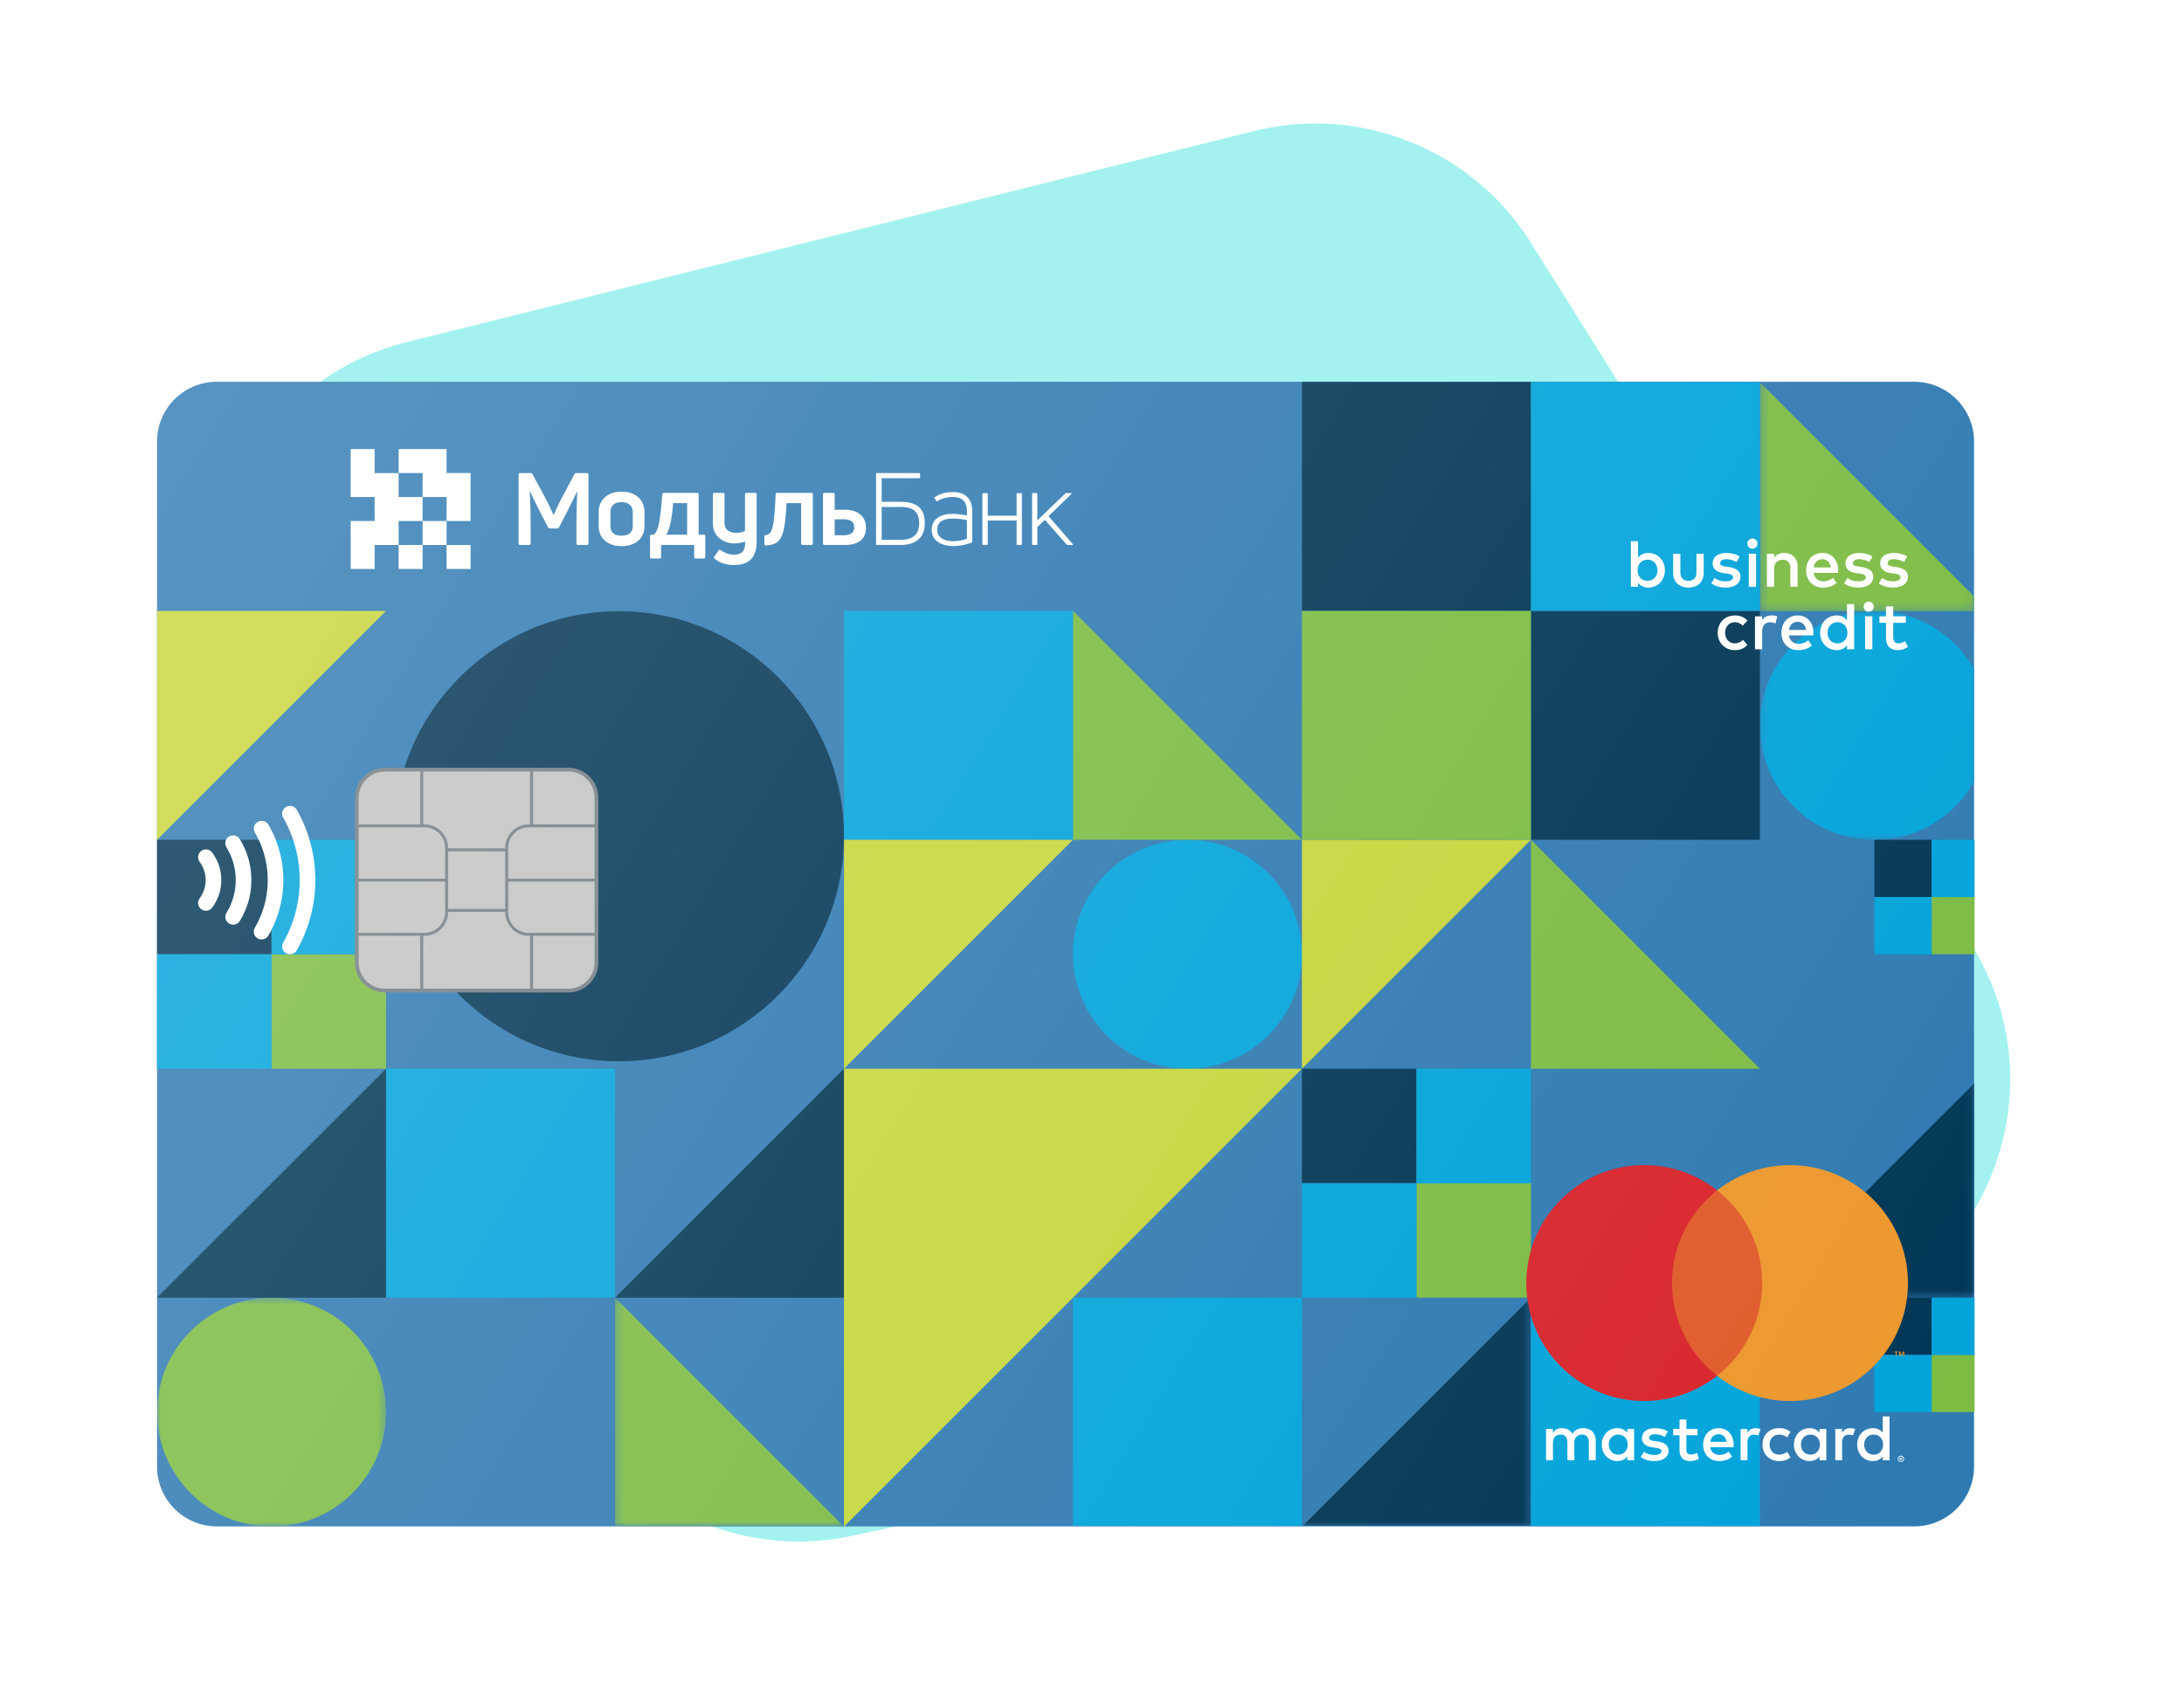 <svg fill="none" height="226" width="292" xmlns="http://www.w3.org/2000/svg" xmlns:xlink="http://www.w3.org/1999/xlink"><filter id="a" color-interpolation-filters="sRGB" filterUnits="userSpaceOnUse" height="195" width="285" x="0" y="30.055"><feFlood flood-opacity="0" result="BackgroundImageFix"/><feColorMatrix in="SourceAlpha" values="0 0 0 0 0 0 0 0 0 0 0 0 0 0 0 0 0 0 127 0"/><feOffset dx="7" dy="14"/><feGaussianBlur stdDeviation="10.5"/><feColorMatrix values="0 0 0 0 0 0 0 0 0 0.437 0 0 0 0 0.533 0 0 0 0.2 0"/><feBlend in2="BackgroundImageFix" result="effect1_dropShadow"/><feBlend in="SourceGraphic" in2="effect1_dropShadow" result="shape"/></filter><linearGradient id="b" gradientUnits="userSpaceOnUse" x1="19" x2="257" y1="43" y2="190"><stop offset="0" stop-color="#fff" stop-opacity=".2"/><stop offset="1" stop-color="#fff" stop-opacity="0"/></linearGradient><clipPath id="c"><path d="m14 37.055h243v153h-243z"/></clipPath><mask id="d" height="32" maskUnits="userSpaceOnUse" width="32" x="13" y="159"><path d="m14 159.539h30.614v30.588h-30.614z" fill="#7bbb42"/></mask><mask id="e" height="32" maskUnits="userSpaceOnUse" width="29" x="228" y="67"><path d="m228.299 67.697h28.63v30.613h-28.63z" fill="#00a3da"/></mask><mask id="f" height="31" maskUnits="userSpaceOnUse" width="29" x="228" y="37"><path d="m228.299 37.127h28.63v30.613h-28.63z" fill="#fff"/></mask><mask id="g" height="32" maskUnits="userSpaceOnUse" width="31" x="75" y="159"><path d="m75.228 159.54h30.614v30.587h-30.614z" fill="#fff"/></mask><mask id="h" height="32" maskUnits="userSpaceOnUse" width="31" x="167" y="159"><path d="m167.072 159.54h30.613v30.587h-30.613z" fill="#fff"/></mask><mask id="i" height="32" maskUnits="userSpaceOnUse" width="29" x="228" y="128"><path d="m228.299 128.925h28.63v30.615h-28.63z" fill="#fff"/></mask><path d="m31.898 93.266c-9.171-19.396 1.697-42.336 22.517-47.523l113.235-28.213a34 34 0 0 1 37.023 14.925l58.872 93.857c12.52 19.96 1.435 46.294-21.59 51.293l-127.939 27.773c-15.458 3.356-31.189-4.393-37.95-18.693z" fill="#a3f2ef"/><g clip-path="url(#c)" filter="url(#a)"><path clip-rule="evenodd" d="m14 182.126a8 8 0 0 0 8 8h226.929a8 8 0 0 0 8-8v-137.07a8 8 0 0 0 -8-8h-226.929a8 8 0 0 0 -8 8z" fill="#2e79b1" fill-rule="evenodd"/><path clip-rule="evenodd" d="m45.654 97.835c0-16.621 13.474-30.094 30.094-30.094s30.094 13.473 30.094 30.094-13.474 30.095-30.094 30.095-30.094-13.474-30.094-30.095z" fill="#003555" fill-rule="evenodd"/><g mask="url(#d)"><path clip-rule="evenodd" d="m14 174.846c0-8.453 6.853-15.307 15.307-15.307s15.307 6.854 15.307 15.307c0 8.454-6.853 15.308-15.307 15.308s-15.307-6.854-15.307-15.308z" fill="#7bbb42" fill-rule="evenodd"/></g><path clip-rule="evenodd" d="m136.457 113.618c0-8.454 6.853-15.307 15.307-15.307s15.307 6.853 15.307 15.307-6.853 15.307-15.307 15.307-15.307-6.853-15.307-15.307z" fill="#00a3da" fill-rule="evenodd"/><g mask="url(#e)"><path clip-rule="evenodd" d="m228.299 83.004c0-8.455 6.854-15.308 15.308-15.308s15.306 6.854 15.306 15.308-6.852 15.306-15.306 15.306-15.308-6.852-15.308-15.306z" fill="#00a3da" fill-rule="evenodd"/></g><g mask="url(#f)"><path clip-rule="evenodd" d="m258.913 67.74h-30.614v-30.613z" fill="#7bbb42" fill-rule="evenodd"/></g><path clip-rule="evenodd" d="m167.071 98.31h-30.614v-30.612zm61.228 30.615h-30.614v-30.614z" fill="#7bbb42" fill-rule="evenodd"/><g mask="url(#g)"><path clip-rule="evenodd" d="m105.842 190.154h-30.614v-30.614z" fill="#7bbb42" fill-rule="evenodd"/></g><path clip-rule="evenodd" d="m44.614 159.539h-30.614l30.614-30.613zm61.228 0h-30.614l30.614-30.613z" fill="#003555" fill-rule="evenodd"/><g mask="url(#h)"><path clip-rule="evenodd" d="m197.685 190.154h-30.613l30.613-30.614z" fill="#003555" fill-rule="evenodd"/></g><g mask="url(#i)"><path clip-rule="evenodd" d="m258.913 159.54h-30.614l30.614-30.615z" fill="#003555" fill-rule="evenodd"/></g><g clip-rule="evenodd" fill-rule="evenodd"><path d="m44.615 159.54h30.614v-30.614h-30.614zm153.07 30.614h30.614v-30.614h-30.614zm-61.228 0h30.614v-30.614h-30.614zm-30.615-91.844h30.615v-30.612h-30.615z" fill="#00a3da"/><path d="m14 98.31v-30.612h30.614zm91.842 30.615v-30.614h30.615zm0 61.229v-61.229h61.229zm61.229-61.229v-30.614h30.613z" fill="#c6d639"/><path d="m182.378 159.539h15.307v-15.308h-15.307z" fill="#7bbb42"/><path d="m167.071 144.232h15.307v-15.307h-15.307z" fill="#003555"/><path d="m167.071 159.539h15.307v-15.308h-15.307zm15.307-15.307h15.307v-15.307h-15.307z" fill="#00a3da"/><path d="m251.26 174.846h7.653v-7.653h-7.653z" fill="#7bbb42"/><path d="m243.607 167.193h7.653v-7.653h-7.653z" fill="#003555"/><path d="m243.607 174.846h7.653v-7.653h-7.653zm7.653-7.653h7.653v-7.653h-7.653z" fill="#00a3da"/><path d="m251.26 113.618h7.653v-7.653h-7.653z" fill="#7bbb42"/><path d="m243.607 105.965h7.653v-7.654h-7.653z" fill="#003555"/><path d="m243.607 113.618h7.653v-7.653h-7.653zm7.653-7.653h7.653v-7.654h-7.653z" fill="#00a3da"/><path d="m29.307 128.924h15.307v-15.307h-15.307z" fill="#7bbb42"/><path d="m14 113.618h15.307v-15.307h-15.307z" fill="#003555"/><path d="m14 128.924h15.307v-15.307h-15.307z" fill="#00a3da"/><path d="m29.307 113.618h15.307v-15.307h-15.307z" fill="#00a3da"/><path d="m197.685 98.31h30.614v-30.612h-30.614zm-30.613-30.613h30.613v-30.615h-30.613z" fill="#003555"/><path d="m167.072 98.31h30.613v-30.612h-30.613z" fill="#7bbb42"/><path d="m197.685 67.697h30.614v-30.615h-30.614z" fill="#00a3da"/><g fill="#fffffe"><path d="m52.71 49.262v-3.207h-6.414v3.207h3.207v3.207h3.207v3.207h3.207v-6.414zm-3.207 6.414v-3.206h-3.207v-3.207h-3.206v-3.207h-3.207v6.414h3.207v3.207h-3.207v6.414h3.207v-3.207h3.207v-3.207zm0 3.207h3.207v-3.207h-3.207z"/><path d="m46.296 62.09h3.207v-3.207h-3.207zm6.414 0h3.207v-3.207h-3.207zm11.032-3.217h-1.222c-.125 0-.188-.067-.188-.202v-9.203c0-.134.063-.2.188-.2h1.465c.107 0 .18.048.215.147l1.64 3.05c.34.635.72 1.424 1.141 2.364h.054c.42-.94.801-1.729 1.142-2.365l1.626-3.049c.053-.099.13-.148.228-.148h1.451c.134 0 .201.067.201.201v9.203c0 .135-.067.202-.2.202h-1.224c-.125 0-.188-.067-.188-.202v-2.7c0-1.057.036-2.463.108-4.219l-.04-.013c-.27.582-.672 1.41-1.21 2.485l-1.182 2.297a.232.232 0 0 1 -.229.148h-1.02a.23.23 0 0 1 -.229-.148l-1.182-2.297a95.579 95.579 0 0 1 -1.21-2.485l-.04.013c.072 1.756.108 3.162.108 4.22v2.7c0 .134-.068.201-.202.201zm10.873-2.553c0 .878.497 1.316 1.491 1.316.484 0 .853-.11 1.11-.336.254-.222.381-.55.381-.98v-1.8c0-.438-.129-.777-.389-1.014s-.627-.356-1.102-.356c-.483 0-.853.117-1.108.35-.256.233-.383.573-.383 1.02zm4.555 0c0 .833-.278 1.494-.833 1.981-.556.49-1.299.733-2.23.733-.932 0-1.676-.244-2.23-.733-.556-.487-.834-1.148-.834-1.98v-1.8c0-.843.278-1.515.833-2.017.555-.5 1.3-.751 2.23-.751.932 0 1.675.25 2.231.751.555.503.833 1.175.833 2.017zm3.83-3.036c-.18 2.222-.489 3.627-.928 4.219h2.795v-4.22zm-1.815 7.403h-1.088c-.126 0-.188-.063-.188-.188v-2.809c0-.125.062-.188.188-.188h.296c.295-.206.523-.674.685-1.404.161-.73.317-2.063.47-3.997.018-.126.085-.188.201-.188h4.461c.135 0 .202.062.202.188v5.4h.685c.134 0 .201.068.201.202v2.795c0 .125-.067.188-.2.188h-1.089c-.135 0-.202-.063-.202-.188v-1.626h-4.42v1.626c0 .125-.067.188-.202.188zm11.42-3.695v-4.89c0-.126.068-.189.202-.189h1.156c.134 0 .2.063.2.188v6.328c0 2.087-.997 3.131-2.995 3.131-1.075 0-1.953-.282-2.633-.847-.1-.07-.112-.16-.04-.268l.577-.82c.072-.116.157-.139.256-.067.599.412 1.209.618 1.827.618.5 0 .877-.132 1.128-.396.25-.265.363-.715.336-1.35a4.851 4.851 0 0 1 -1.437.241c-.771 0-1.443-.239-2.015-.719-.574-.479-.861-1.153-.861-2.022v-3.829c0-.125.068-.188.202-.188h1.169c.125 0 .188.063.188.188v3.762c0 .484.143.838.43 1.062s.654.336 1.102.336a2.41 2.41 0 0 0 1.209-.269zm5.227-.403c-.17.851-.43 1.449-.78 1.794s-.904.53-1.665.558c-.126 0-.188-.068-.188-.202v-.981c0-.116.062-.188.188-.215a.792.792 0 0 0 .61-.323c.149-.196.272-.55.37-1.061.153-.886.265-2.239.337-4.057.017-.126.085-.188.2-.188h4.569c.134 0 .202.062.202.188v6.57c0 .134-.068.201-.202.201h-1.155c-.135 0-.202-.067-.202-.201v-5.388h-1.961c-.045 1.281-.153 2.383-.323 3.305zm6.764-1.142v2.136h1.156c.967 0 1.451-.353 1.451-1.061.009-.367-.108-.638-.35-.813-.241-.175-.609-.262-1.101-.262zm1.424 3.426h-2.781c-.134 0-.201-.067-.201-.201v-6.57c0-.126.067-.188.201-.188h1.156c.134 0 .201.062.201.188v2.069h1.424c.825 0 1.49.211 1.995.631.507.421.76 1.003.76 1.747 0 .797-.244 1.384-.733 1.76-.488.376-1.162.564-2.022.564zm4.862-.685h2.593c.78 0 1.377-.184 1.794-.55.416-.368.625-.919.625-1.654 0-.752-.198-1.305-.592-1.659s-1.016-.53-1.867-.53h-2.553zm0-5.079h2.54c1.101 0 1.914.233 2.438.7s.786 1.19.786 2.175c0 .932-.28 1.646-.84 2.143-.56.498-1.332.746-2.318.746h-3.237c-.081 0-.121-.036-.121-.107v-9.392c0-.07.04-.107.121-.107h5.656c.072 0 .107.036.107.107v.47c0 .072-.035.108-.107.108h-5.025zm7.417 3.735c0 .475.192.85.578 1.122.384.273.891.41 1.518.41s1.254-.108 1.881-.323v-2.499a8.858 8.858 0 0 0 -1.881-.2c-1.398 0-2.096.496-2.096 1.49zm-.336-4.34c.663-.465 1.482-.698 2.459-.698.824 0 1.458.22 1.901.658s.665 1.066.665 1.881v4.084c0 .063-.032.108-.094.135a6.882 6.882 0 0 1 -2.499.456c-.815 0-1.49-.188-2.022-.564-.533-.376-.8-.913-.8-1.612 0-.68.251-1.205.753-1.572.501-.367 1.191-.55 2.069-.55.474 0 1.101.071 1.881.214v-.577c0-1.264-.627-1.895-1.881-1.895-.78 0-1.465.184-2.056.551-.054.045-.103.036-.148-.027l-.228-.35c-.045-.062-.045-.107 0-.134zm6.991 6.37h-.484c-.08 0-.12-.037-.12-.108v-6.69c0-.082.04-.122.12-.122h.484c.072 0 .107.04.107.121v2.888h3.856v-2.888c0-.08.036-.12.108-.12h.484c.08 0 .12.04.12.12v6.691c0 .071-.04.107-.12.107h-.484c-.072 0-.108-.036-.108-.107v-3.158h-3.856v3.158c0 .071-.035.107-.107.107zm11.404.012h-.607c-.063 0-.088-.014-.135-.067l-2.913-3.29-1.012.943v2.306c0 .072-.036.108-.107.108h-.473c-.081 0-.121-.036-.121-.108v-6.717c0-.08.04-.12.121-.12h.473c.071 0 .107.04.107.12v3.534l3.736-3.6c.044-.044.077-.055.149-.055h.606c.045 0 .074.013.088.041.014.027.002.058-.033.094l-3.048 2.954 3.236 3.722c.07.083.011.135-.067.135zm-116.663 42.379c.253.343.454.722.584 1.128a4.006 4.006 0 0 1 0 2.606 3.9 3.9 0 0 1 -.587 1.128 1.052 1.052 0 0 0 .216 1.465 1.05 1.05 0 0 0 1.465-.219 6.311 6.311 0 0 0 .895-1.706 6.317 6.317 0 0 0 .002-3.94 6.394 6.394 0 0 0 -.897-1.707 1.043 1.043 0 0 0 -1.461-.216c-.467.343-.56.998-.217 1.461zm3.579-1.949a8.292 8.292 0 0 1 1.242 4.38 8.29 8.29 0 0 1 -1.242 4.381 1.047 1.047 0 0 0 1.784 1.096 10.377 10.377 0 0 0 1.548-5.477 10.392 10.392 0 0 0 -1.548-5.477 1.043 1.043 0 0 0 -1.44-.34 1.05 1.05 0 0 0 -.344 1.437zm3.8-1.986c1.094 1.87 1.721 4.04 1.721 6.366s-.627 4.498-1.724 6.364c-.288.504-.122 1.143.378 1.434s1.14.123 1.43-.377a14.66 14.66 0 0 0 2.002-7.421c0-2.701-.728-5.24-2.002-7.419a1.045 1.045 0 0 0 -1.805 1.053z"/><path d="m30.862 95.338a16.865 16.865 0 0 1 2.205 8.358 16.862 16.862 0 0 1 -2.205 8.36 1.042 1.042 0 0 0 .394 1.423 1.04 1.04 0 0 0 1.423-.389 18.924 18.924 0 0 0 2.48-9.394c0-3.414-.9-6.622-2.48-9.393a1.041 1.041 0 0 0 -1.423-.39 1.043 1.043 0 0 0 -.394 1.425z"/></g><path d="m215.682 169.984h13.797v-24.793h-13.797z" fill="#e05a29"/><path d="m216.557 157.588c0-5.03 2.354-9.51 6.022-12.396a15.697 15.697 0 0 0 -9.745-3.373c-8.707 0-15.766 7.061-15.766 15.769s7.059 15.768 15.766 15.768c3.679 0 7.063-1.26 9.745-3.372a15.735 15.735 0 0 1 -6.022-12.396z" fill="#d8232a"/><path d="m247.598 167.358v-.611h-.159l-.185.421-.183-.421h-.16v.611h.113v-.462l.172.399h.117l.173-.4v.463zm-1.012 0v-.508h.204v-.102h-.52v.102h.204v.508zm1.505-9.77c0 8.708-7.059 15.768-15.767 15.768-3.677 0-7.062-1.26-9.744-3.372 3.667-2.886 6.023-7.366 6.023-12.396s-2.356-9.51-6.023-12.396a15.698 15.698 0 0 1 9.744-3.373c8.708 0 15.767 7.061 15.767 15.769z" fill="#ec972d"/><path d="m247.08 180.972v.103h.095a.086.086 0 0 0 .051-.013c.013-.008.02-.022.02-.039s-.007-.03-.02-.038a.086.086 0 0 0 -.051-.013zm.096-.072c.05 0 .088.01.114.033.027.021.04.052.04.09 0 .032-.01.058-.031.079a.165.165 0 0 1 -.092.038l.127.146h-.1l-.117-.145h-.037v.145h-.083v-.386zm-.025.518a.333.333 0 0 0 .228-.094.324.324 0 0 0 .094-.23.312.312 0 0 0 -.026-.126.316.316 0 0 0 -.296-.197.336.336 0 0 0 -.128.025.296.296 0 0 0 -.103.069.306.306 0 0 0 -.069.103.312.312 0 0 0 0 .253.327.327 0 0 0 .172.172.318.318 0 0 0 .128.025zm0-.74a.418.418 0 0 1 .423.416.425.425 0 0 1 -.725.294.41.41 0 0 1 0-.588.413.413 0 0 1 .302-.122zm-39.058-1.486c0-.737.481-1.34 1.269-1.34.753 0 1.262.577 1.262 1.34 0 .761-.509 1.34-1.262 1.34-.788 0-1.269-.605-1.269-1.34zm3.389 0v-2.094h-.911v.509c-.289-.377-.727-.614-1.323-.614-1.173 0-2.093.919-2.093 2.199 0 1.278.92 2.198 2.093 2.198.596 0 1.034-.236 1.323-.613v.508h.911zm30.761 0c0-.737.482-1.34 1.27-1.34.753 0 1.261.577 1.261 1.34 0 .761-.508 1.34-1.261 1.34-.788 0-1.27-.605-1.27-1.34zm3.39 0v-3.776h-.911v2.191c-.289-.377-.727-.614-1.323-.614-1.173 0-2.093.919-2.093 2.199 0 1.278.92 2.198 2.093 2.198.596 0 1.034-.236 1.323-.613v.508h.911zm-22.852-1.384c.586 0 .963.368 1.06 1.016h-2.172c.096-.605.464-1.016 1.112-1.016zm.018-.815c-1.227 0-2.085.894-2.085 2.199 0 1.331.893 2.198 2.145 2.198.631 0 1.209-.157 1.717-.587l-.446-.674a1.992 1.992 0 0 1 -1.218.438c-.587 0-1.121-.272-1.253-1.025h3.11c.009-.114.017-.228.017-.35-.008-1.305-.814-2.199-1.987-2.199zm10.992 2.199c0-.737.481-1.34 1.269-1.34.753 0 1.262.577 1.262 1.34 0 .761-.509 1.34-1.262 1.34-.788 0-1.269-.605-1.269-1.34zm3.39 0v-2.094h-.912v.509c-.289-.377-.727-.614-1.323-.614-1.173 0-2.093.919-2.093 2.199 0 1.278.92 2.198 2.093 2.198.596 0 1.034-.236 1.323-.613v.508h.912zm-8.532 0c0 1.269.885 2.198 2.234 2.198.631 0 1.051-.14 1.507-.499l-.439-.736c-.342.246-.7.377-1.095.377-.726-.009-1.261-.535-1.261-1.34 0-.806.535-1.331 1.261-1.34.395 0 .753.131 1.095.376l.439-.735c-.456-.36-.876-.5-1.507-.5-1.349 0-2.234.928-2.234 2.199zm11.737-2.199c-.526 0-.868.246-1.104.614v-.509h-.902v4.187h.911v-2.347c0-.693.298-1.077.893-1.077.184 0 .377.026.57.104l.28-.858a1.965 1.965 0 0 0 -.648-.114zm-24.402.438c-.438-.289-1.043-.438-1.708-.438-1.06 0-1.743.508-1.743 1.34 0 .684.508 1.104 1.445 1.236l.429.06c.499.071.736.202.736.439 0 .324-.333.508-.955.508-.63 0-1.086-.202-1.392-.439l-.43.71c.5.368 1.13.543 1.814.543 1.209 0 1.909-.569 1.909-1.366 0-.737-.552-1.121-1.463-1.253l-.429-.061c-.394-.052-.71-.132-.71-.412 0-.306.298-.49.798-.49.534 0 1.051.201 1.305.358zm11.745-.438c-.525 0-.867.246-1.103.614v-.509h-.902v4.187h.911v-2.347c0-.693.298-1.077.893-1.077.184 0 .376.026.57.104l.28-.858a1.975 1.975 0 0 0 -.649-.114zm-7.768.105h-1.489v-1.27h-.92v1.27h-.85v.832h.85v1.91c0 .972.377 1.55 1.454 1.55.393 0 .849-.122 1.138-.324l-.262-.78c-.272.158-.57.237-.806.237-.456 0-.604-.28-.604-.7v-1.893h1.489zm-13.611 4.187v-2.627c0-.991-.631-1.656-1.647-1.665-.535-.008-1.087.158-1.472.745-.289-.464-.745-.745-1.383-.745-.448 0-.885.131-1.227.622v-.517h-.911v4.187h.92v-2.321c0-.727.403-1.112 1.024-1.112.605 0 .911.393.911 1.103v2.33h.92v-2.321c0-.727.42-1.112 1.025-1.112.622 0 .92.393.92 1.103v2.33zm20.678-123.211a.643.643 0 0 0 -.355.36.695.695 0 0 0 -.05.267.68.68 0 0 0 .19.481c.06.06.132.107.215.14.082.034.172.05.266.05a.673.673 0 0 0 .629-.404.681.681 0 0 0 .052-.267.678.678 0 0 0 -.198-.482.668.668 0 0 0 -.483-.198.675.675 0 0 0 -.266.053zm20.543 3.089a2.567 2.567 0 0 0 -.249-.127 3.11 3.11 0 0 0 -.705-.213 2.217 2.217 0 0 0 -.407-.037c-.264 0-.469.048-.616.144-.144.098-.217.224-.217.38 0 .077.018.14.056.193a.454.454 0 0 0 .156.129c.064.034.14.06.229.08s.185.038.285.054l.455.069c.482.07.858.21 1.128.42s.404.505.404.88a1.247 1.247 0 0 1 -.526 1.039c-.17.127-.381.226-.631.296a3.1 3.1 0 0 1 -.847.106c-.115 0-.246-.007-.397-.021a3.338 3.338 0 0 1 -.993-.255 2.34 2.34 0 0 1 -.501-.29l.446-.722c.079.06.166.119.259.172.094.054.199.102.318.143.119.042.248.075.391.099.143.025.305.037.485.037.331 0 .581-.048.75-.145.168-.096.253-.228.253-.393 0-.126-.061-.23-.184-.311s-.316-.14-.58-.176l-.459-.061c-.491-.067-.863-.211-1.116-.43s-.379-.506-.379-.862c0-.218.042-.414.126-.59.085-.174.206-.322.363-.443.158-.121.349-.214.573-.28.224-.067.478-.1.759-.1.347 0 .673.04.979.123.307.08.576.195.805.342zm-4.638 0a2.428 2.428 0 0 0 -.248-.127 3.027 3.027 0 0 0 -.705-.213 2.209 2.209 0 0 0 -.407-.037c-.265 0-.469.048-.615.144-.145.098-.218.224-.218.38 0 .077.018.14.057.193s.09.095.155.129c.064.034.14.06.229.08s.185.038.285.054l.456.069c.481.07.857.21 1.127.42s.405.505.405.88c0 .213-.045.407-.136.583a1.326 1.326 0 0 1 -.391.456c-.17.127-.38.226-.63.296s-.533.106-.848.106a4.36 4.36 0 0 1 -.397-.021 3.338 3.338 0 0 1 -.994-.255 2.357 2.357 0 0 1 -.5-.29l.447-.722c.079.06.166.119.258.172.094.054.2.102.319.143.118.042.248.075.39.099.143.025.305.037.486.037.331 0 .581-.048.75-.145.168-.096.253-.228.253-.393 0-.126-.062-.23-.185-.311s-.315-.14-.58-.176l-.459-.061c-.491-.067-.862-.211-1.116-.43a1.084 1.084 0 0 1 -.379-.862c0-.218.042-.414.126-.59.085-.174.206-.322.363-.443.158-.121.35-.214.573-.28.224-.067.478-.1.759-.1.347 0 .673.04.981.123.305.08.574.195.804.342zm-6.273-.364c-.172 0-.324.027-.458.078-.133.053-.248.127-.345.224s-.176.212-.237.345c-.062.133-.104.28-.128.44h2.286c-.053-.345-.176-.611-.368-.801-.194-.19-.444-.286-.75-.286zm.018-.855c.306 0 .588.056.844.168.256.11.476.269.657.473.184.205.326.449.429.732.103.284.154.597.154.94a3.767 3.767 0 0 1 -.019.359h-3.256c.03.2.088.37.17.51a1.17 1.17 0 0 0 .69.547c.144.045.294.066.451.066.22 0 .442-.041.665-.122a2.18 2.18 0 0 0 .609-.343l.478.686c-.269.23-.555.39-.858.483a3.29 3.29 0 0 1 -.954.138c-.331 0-.635-.055-.911-.166a2.036 2.036 0 0 1 -1.178-1.201 2.645 2.645 0 0 1 -.165-.952c0-.343.054-.657.161-.942.108-.286.258-.53.45-.735.195-.204.425-.362.693-.473.268-.112.565-.168.89-.168zm-5.129 0c.26 0 .5.043.72.129a1.625 1.625 0 0 1 .939.916c.087.213.131.45.131.707v2.77h-.966v-2.452c0-.371-.09-.656-.27-.855-.179-.2-.431-.3-.756-.3a1.29 1.29 0 0 0 -.442.076 1.027 1.027 0 0 0 -.607.589 1.283 1.283 0 0 0 -.092.499v2.443h-.966v-4.407h.957v.538a1.401 1.401 0 0 1 .64-.52 1.71 1.71 0 0 1 .36-.104c.121-.02.238-.03.352-.03zm-4.733 4.522h.966v-4.407h-.966zm-1.639-3.303a2.658 2.658 0 0 0 -.575-.25 3.185 3.185 0 0 0 -.379-.09 2.2 2.2 0 0 0 -.407-.037c-.265 0-.469.048-.614.144-.147.098-.219.224-.219.38 0 .077.02.14.058.193s.09.095.154.129.142.06.23.08.184.038.286.054l.454.069c.482.07.858.21 1.128.42.269.21.404.505.404.88a1.26 1.26 0 0 1 -.526 1.039c-.17.127-.381.226-.631.296s-.533.106-.848.106c-.113 0-.246-.007-.395-.021a3.329 3.329 0 0 1 -.995-.255 2.421 2.421 0 0 1 -.502-.29l.447-.722c.08.06.167.119.26.172.094.054.2.102.318.143.117.042.248.075.39.099.143.025.305.037.486.037.331 0 .581-.048.75-.145.168-.096.253-.228.253-.393 0-.126-.062-.23-.184-.311-.123-.081-.316-.14-.58-.176l-.46-.061c-.491-.067-.863-.211-1.116-.43a1.087 1.087 0 0 1 -.379-.862c0-.218.042-.414.127-.59.084-.174.205-.322.363-.443s.349-.214.573-.28c.223-.067.476-.1.758-.1.347 0 .674.04.98.123.307.08.575.195.805.342zm-4.393 1.435c0 .35-.059.65-.175.902-.117.25-.27.456-.46.616s-.408.277-.653.352a2.567 2.567 0 0 1 -1.509 0 1.854 1.854 0 0 1 -.655-.352 1.708 1.708 0 0 1 -.461-.616 2.173 2.173 0 0 1 -.172-.902v-2.54h.966v2.453c0 .21.027.392.082.54.055.149.132.27.228.362a.888.888 0 0 0 .343.2c.132.04.272.06.423.06.15 0 .291-.02.424-.06a.876.876 0 0 0 .342-.2.96.96 0 0 0 .228-.362c.055-.148.082-.33.082-.54v-2.452h.967zm-7.512-1.748a1.272 1.272 0 0 0 -1.232.851 1.553 1.553 0 0 0 -.098.56c0 .204.032.39.098.562.063.172.154.32.27.447.116.125.257.224.419.297.162.07.343.107.543.107.205 0 .391-.037.557-.112.165-.075.304-.176.418-.304.113-.127.201-.277.262-.45a1.59 1.59 0 0 0 .092-.546c0-.193-.03-.375-.092-.547a1.247 1.247 0 0 0 -.68-.752 1.324 1.324 0 0 0 -.557-.113zm.115-.906a2.144 2.144 0 0 1 1.564.653c.199.206.355.45.469.734.114.283.17.594.17.93s-.056.649-.17.933a2.156 2.156 0 0 1 -2.033 1.387c-.316 0-.587-.058-.812-.175a1.737 1.737 0 0 1 -.568-.464v.524h-.961v-6.087h.961v2.205c.154-.194.342-.35.568-.465.225-.117.496-.175.812-.175zm29.19 6.564a.638.638 0 0 0 -.354.36c-.035.084-.05.173-.05.268a.679.679 0 0 0 .19.48c.06.06.131.107.214.14s.172.05.267.05a.692.692 0 0 0 .482-.19.641.641 0 0 0 .198-.48.68.68 0 0 0 -.198-.483.675.675 0 0 0 -.482-.198.68.68 0 0 0 -.267.053zm5.233 2.787h-1.688v1.918c0 .147.019.273.056.378a.728.728 0 0 0 .149.255.579.579 0 0 0 .221.145.81.81 0 0 0 .273.046c.152 0 .304-.03.458-.088.155-.058.299-.13.431-.212l.381.769c-.177.119-.377.222-.6.308s-.474.129-.752.129c-.5 0-.889-.14-1.166-.416-.278-.278-.416-.71-.416-1.295v-1.937h-.879v-.874h.879v-1.334h.965v1.334h1.688zm-5.445 3.533h.966v-4.408h-.966zm-3.693-3.616c-.209 0-.395.038-.559.113s-.304.176-.417.304c-.113.127-.2.276-.262.448a1.623 1.623 0 0 0 -.091.547c0 .194.03.376.091.548.062.17.149.32.262.448s.253.229.417.304.35.113.559.113c.199 0 .38-.037.543-.11a1.275 1.275 0 0 0 .689-.741c.066-.172.097-.36.097-.562s-.031-.39-.097-.561a1.26 1.26 0 0 0 -.689-.742 1.314 1.314 0 0 0 -.543-.11zm-.116-.906c.316 0 .588.059.815.177s.417.275.57.472v-2.165h.962v6.037h-.962v-.53c-.153.197-.343.354-.57.47s-.499.175-.815.175a2.16 2.16 0 0 1 -1.563-.654 2.25 2.25 0 0 1 -.47-.733 2.496 2.496 0 0 1 -.17-.932c0-.337.057-.647.17-.931a2.159 2.159 0 0 1 2.033-1.387zm-5.2.856c-.172 0-.324.026-.458.078a.97.97 0 0 0 -.344.223 1.184 1.184 0 0 0 -.238.345c-.061.134-.104.28-.128.439h2.285c-.051-.343-.174-.61-.367-.8s-.443-.285-.75-.285zm.019-.856c.306 0 .587.056.844.168.255.112.475.27.657.473.183.205.325.448.429.732.102.284.153.597.153.94a2.936 2.936 0 0 1 -.019.359h-3.256c.031.2.087.37.17.51s.183.258.299.349c.116.09.247.157.392.2.143.043.294.064.45.064.221 0 .442-.041.665-.122.222-.081.425-.196.609-.343l.479.686c-.27.229-.556.39-.858.483s-.621.138-.955.138c-.332 0-.634-.056-.911-.166a2.069 2.069 0 0 1 -.713-.47 2.106 2.106 0 0 1 -.464-.731 2.603 2.603 0 0 1 -.165-.952c0-.343.053-.658.16-.943.108-.285.257-.53.451-.734.193-.203.424-.361.692-.473.269-.112.566-.168.891-.168zm-3.503 0c.147 0 .28.01.398.03s.232.05.343.094l-.23.953a1.322 1.322 0 0 0 -.355-.12 1.866 1.866 0 0 0 -.377-.042c-.153 0-.295.026-.424.079a.9.9 0 0 0 -.331.229c-.09.102-.164.226-.215.373a1.502 1.502 0 0 0 -.079.502v2.424h-.961v-4.408h.953v.497c.146-.212.329-.367.546-.465.218-.098.462-.147.732-.147zm-4.894 0c.331 0 .64.059.925.177s.527.294.723.527l-.617.658a1.862 1.862 0 0 0 -.488-.34 1.341 1.341 0 0 0 -.57-.116 1.27 1.27 0 0 0 -.93.394 1.337 1.337 0 0 0 -.273.445 1.603 1.603 0 0 0 -.099.573c0 .209.033.4.099.573.065.173.157.322.273.446.118.125.255.22.414.29.16.069.331.104.516.104.212 0 .409-.044.593-.132.184-.087.347-.196.488-.33l.594.664a1.953 1.953 0 0 1 -.727.527c-.282.117-.59.177-.921.177-.348 0-.667-.06-.952-.177-.285-.118-.529-.281-.731-.488s-.359-.452-.469-.734-.165-.59-.165-.92.055-.637.165-.92c.11-.282.267-.526.469-.733s.446-.37.731-.488.604-.177.952-.177z" fill="#fffffe"/><path d="m68.99 118.471h-24.525a3.771 3.771 0 0 1 -3.76-3.76v-22.03a3.77 3.77 0 0 1 3.76-3.758h24.525a3.77 3.77 0 0 1 3.76 3.759v22.029a3.771 3.771 0 0 1 -3.76 3.76z" fill="#c2c2c1"/><path d="m68.99 118.471h-24.525a3.771 3.771 0 0 1 -3.76-3.76v-22.03a3.77 3.77 0 0 1 3.76-3.758h24.525a3.77 3.77 0 0 1 3.76 3.759v22.029a3.771 3.771 0 0 1 -3.76 3.76z" stroke="#717d83" stroke-width=".5"/><path d="m52.906 107.548h7.643v-7.703h-7.643zm10.79-10.907h9.054v-.396h-8.483v-7.323h-.396v7.323h-.175a3.15 3.15 0 0 0 -3.147 3.147v.057h-7.643v-.057a3.15 3.15 0 0 0 -3.146-3.147h-.176v-7.323h-.396v7.323h-8.483v.396h9.055a2.754 2.754 0 0 1 2.751 2.751v4.106h-11.806v.396h11.806v4.106a2.754 2.754 0 0 1 -2.751 2.751h-9.055v.396h8.483v7.323h.396v-7.323h.176a3.15 3.15 0 0 0 3.146-3.147v-.057h7.643v.057a3.15 3.15 0 0 0 3.147 3.147h.175v7.323h.396v-7.323h8.483v-.396h-9.054a2.755 2.755 0 0 1 -2.752-2.751v-4.106h11.806v-.396h-11.806v-4.106a2.755 2.755 0 0 1 2.752-2.75z" fill="#717d83"/><path d="m14 182.126a8 8 0 0 0 8 8h226.929a8 8 0 0 0 8-8v-137.07a8 8 0 0 0 -8-8h-226.929a8 8 0 0 0 -8 8z" fill="url(#b)"/></g></g></svg>